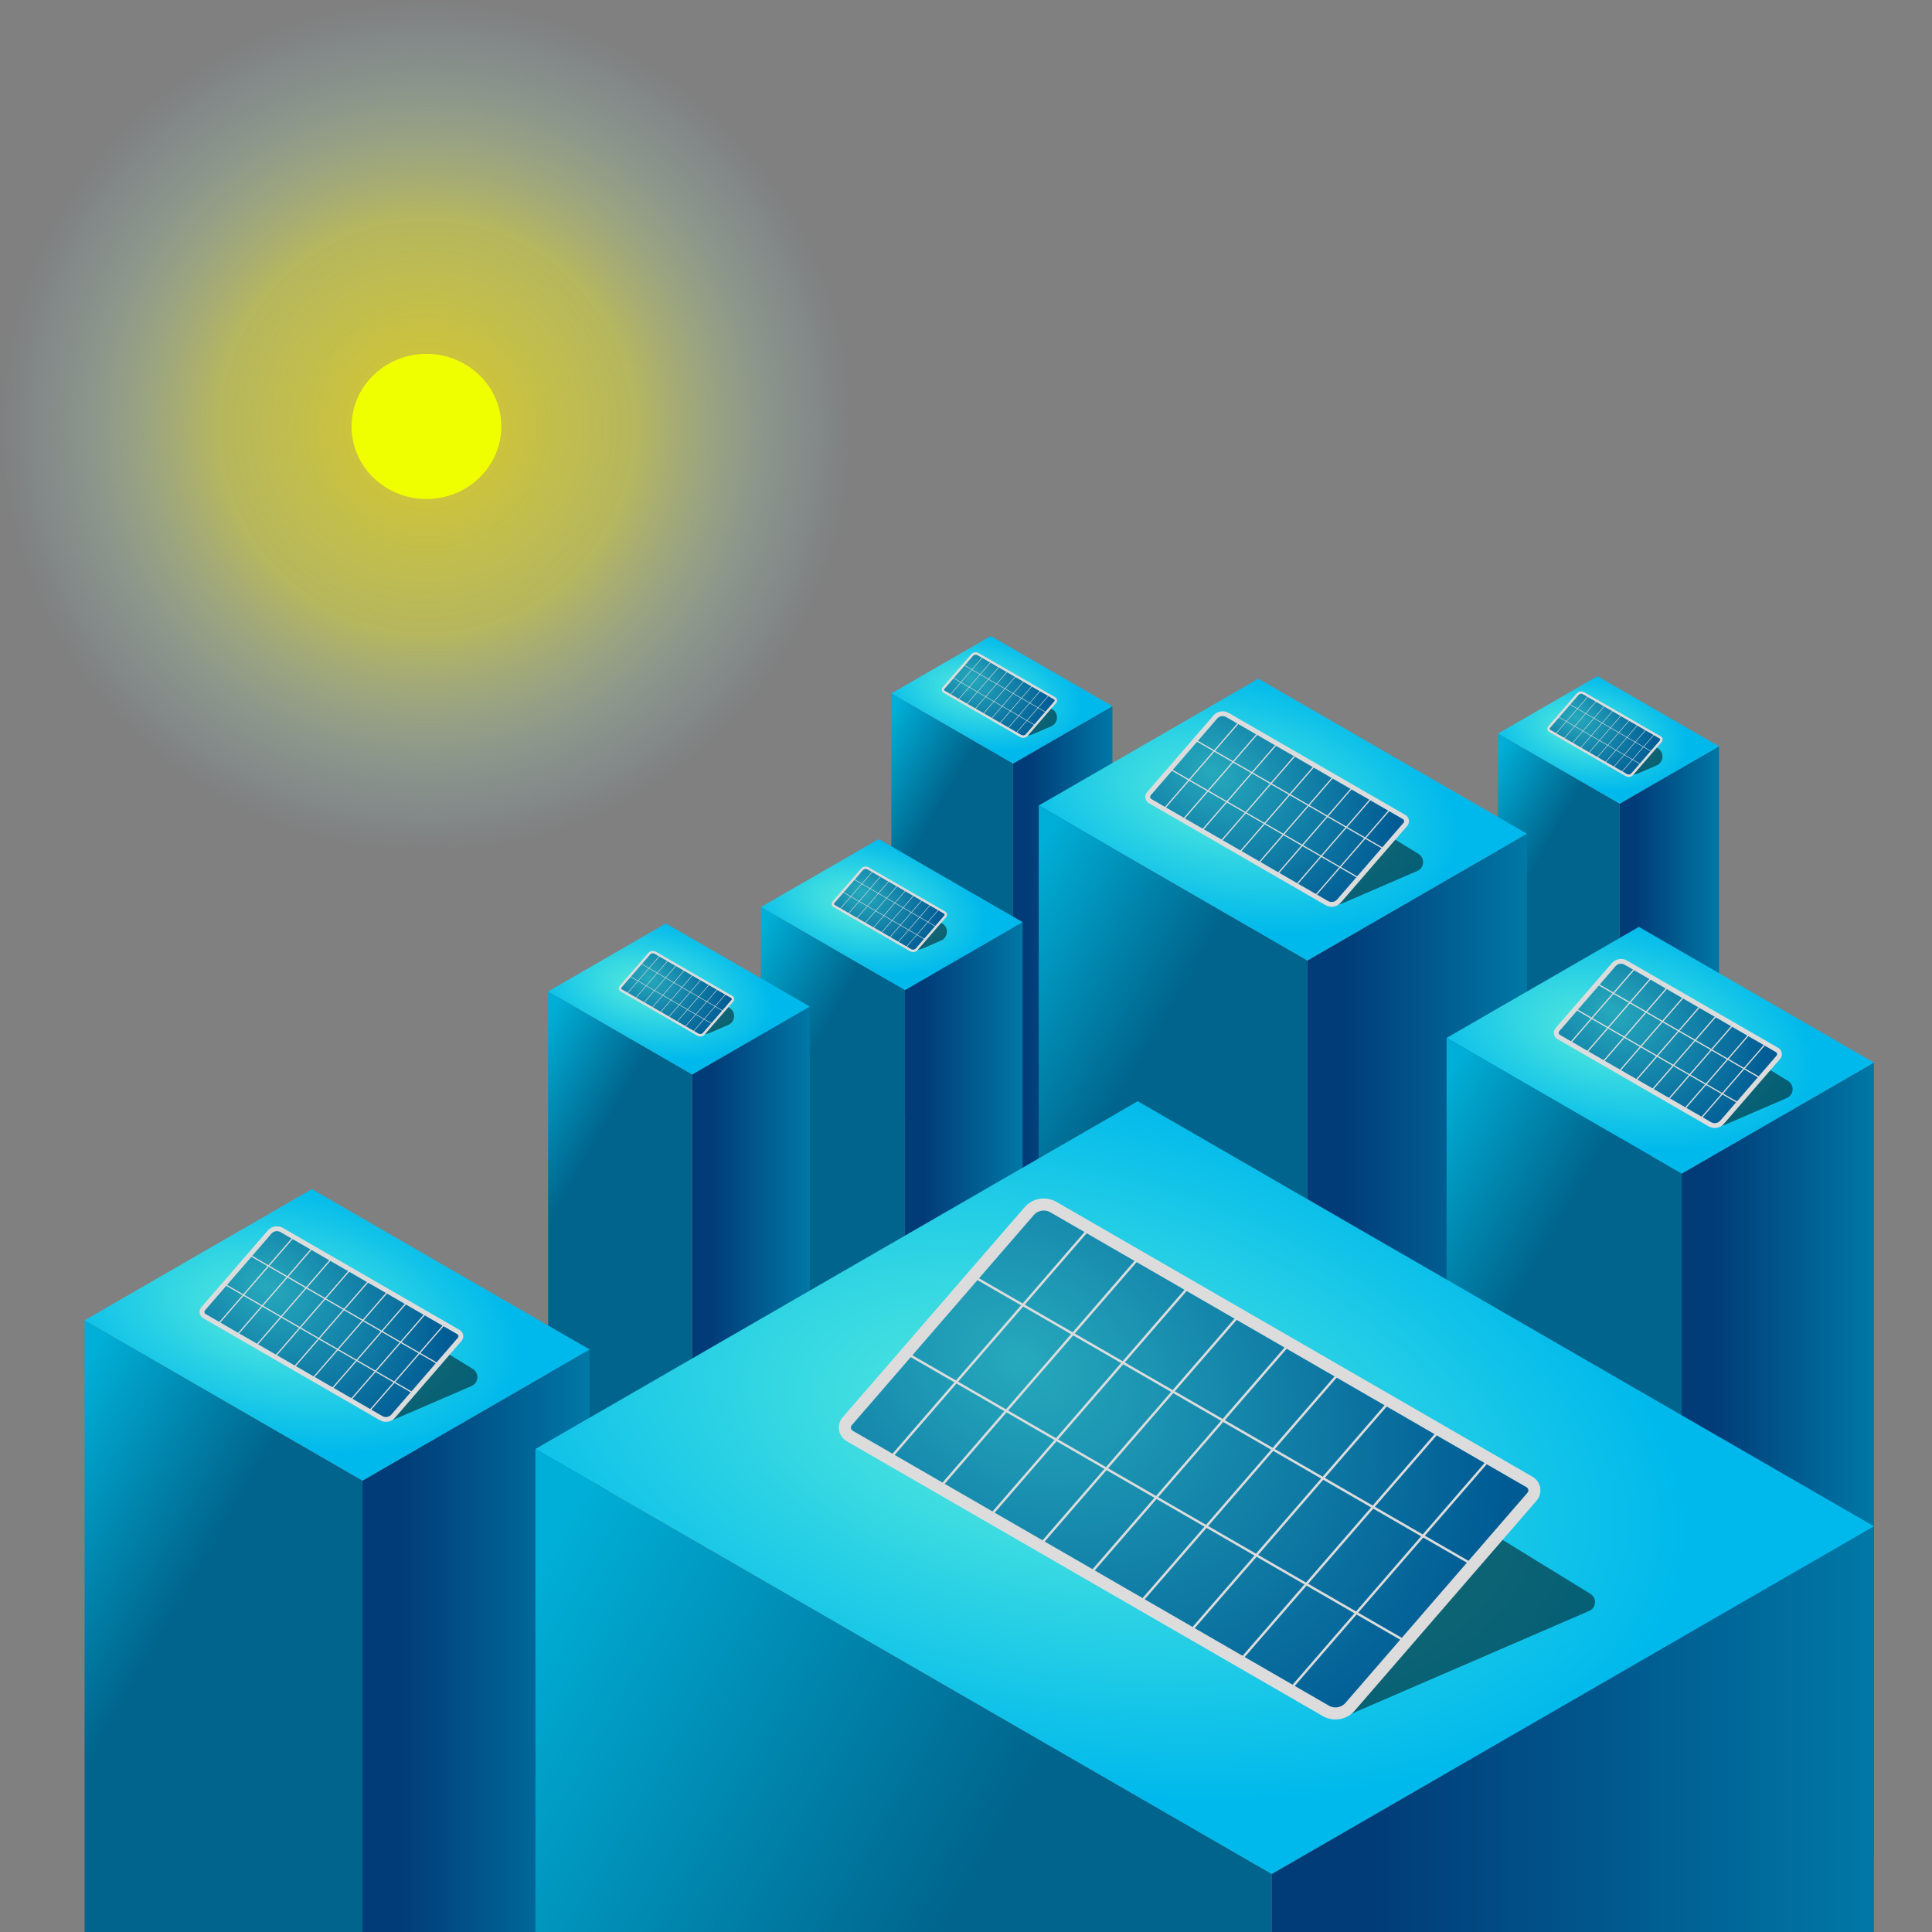 <?xml version="1.0" encoding="UTF-8" standalone="no"?><!DOCTYPE svg PUBLIC "-//W3C//DTD SVG 1.1//EN" "http://www.w3.org/Graphics/SVG/1.1/DTD/svg11.dtd"><svg width="100%" height="100%" viewBox="0 0 800 800" version="1.1" xmlns="http://www.w3.org/2000/svg" xmlns:xlink="http://www.w3.org/1999/xlink" xml:space="preserve" style="fill-rule:evenodd;clip-rule:evenodd;stroke-linecap:round;stroke-linejoin:round;stroke-miterlimit:1.5;"><rect x="0" y="0" width="800" height="800" fill="#808080" stroke="none"/><g><g><path d="M711.811,309.041l0,169.64l-41.186,0l0,-145.861l41.186,-23.779Z" style="fill:url(#_Linear1);"/><path d="M620.287,303.757l41.186,-23.778l50.338,29.062l-41.186,23.779l-50.338,-29.063Z" style="fill:url(#_Radial2);"/><path d="M620.287,303.757l0,174.924l50.338,0l0,-145.861l-50.338,-29.063Z" style="fill:url(#_Linear3);"/></g><g><path d="M646.674,305.506c-1.241,-0.716 -2.004,-2.041 -2,-3.473c0.003,-1.433 0.772,-2.754 2.016,-3.464c2.318,-1.324 4.906,-2.801 7.002,-3.998c2.538,-1.449 5.664,-1.398 8.154,0.132c6.026,3.702 17.433,10.711 24.663,15.153c1.272,0.781 2.003,2.205 1.896,3.694c-0.106,1.488 -1.032,2.794 -2.402,3.386c-2.551,1.103 -5.329,2.304 -7.477,3.233c-2.322,1.004 -4.983,0.85 -7.175,-0.415c-5.801,-3.349 -17.512,-10.11 -24.677,-14.248Z" style="fill-opacity:0.502;"/><g id="Celda-Solar"><path d="M641.689,302.628c-0.258,-0.149 -0.437,-0.405 -0.486,-0.7c-0.05,-0.294 0.035,-0.595 0.23,-0.82c2.327,-2.688 9.143,-10.558 11.804,-13.63c0.627,-0.725 1.681,-0.902 2.511,-0.423c5.705,3.294 26.762,15.451 31.716,18.311c0.258,0.149 0.436,0.406 0.486,0.7c0.049,0.294 -0.035,0.595 -0.23,0.821c-2.328,2.687 -9.144,10.557 -11.804,13.629c-0.628,0.725 -1.682,0.903 -2.512,0.423c-5.705,-3.294 -26.761,-15.45 -31.715,-18.311Z" style="fill:url(#_Radial4);stroke:#dcdcdc;stroke-width:1px;"/><path d="M644.06,303.997l13.677,-15.793" style="fill:none;stroke:#dcdcdc;stroke-width:0.2px;"/><path d="M645.2,296.758l34.194,19.743" style="fill:none;stroke:#dcdcdc;stroke-width:0.2px;"/><path d="M649.74,291.483l34.194,19.742" style="fill:none;stroke:#dcdcdc;stroke-width:0.2px;"/><path d="M647.479,305.971l13.678,-15.793" style="fill:none;stroke:#dcdcdc;stroke-width:0.2px;"/><path d="M650.899,307.946l13.677,-15.794" style="fill:none;stroke:#dcdcdc;stroke-width:0.2px;"/><path d="M654.318,309.92l13.678,-15.794" style="fill:none;stroke:#dcdcdc;stroke-width:0.2px;"/><path d="M657.737,311.894l13.678,-15.794" style="fill:none;stroke:#dcdcdc;stroke-width:0.2px;"/><path d="M661.157,313.868l13.678,-15.793" style="fill:none;stroke:#dcdcdc;stroke-width:0.2px;"/><path d="M664.576,315.842l13.678,-15.793" style="fill:none;stroke:#dcdcdc;stroke-width:0.2px;"/><path d="M667.996,317.817l13.677,-15.794" style="fill:none;stroke:#dcdcdc;stroke-width:0.2px;"/><path d="M671.415,319.791l13.678,-15.794" style="fill:none;stroke:#dcdcdc;stroke-width:0.2px;"/></g></g></g><g><g><path d="M460.629,292.416l0,386.632l-41.186,-0.643l0,-362.211l41.186,-23.778Z" style="fill:url(#_Linear5);"/><path d="M369.105,287.132l41.186,-23.779l50.338,29.063l-41.186,23.778l-50.338,-29.062Z" style="fill:url(#_Radial6);"/><path d="M369.105,287.132l0,174.924l50.338,0l0,-145.862l-50.338,-29.062Z" style="fill:url(#_Linear7);"/></g><g><path d="M395.935,289.323c-1.241,-0.716 -2.004,-2.041 -2,-3.473c0.003,-1.433 0.772,-2.754 2.016,-3.464c2.318,-1.323 4.906,-2.801 7.001,-3.998c2.538,-1.449 5.665,-1.398 8.155,0.132c6.026,3.702 17.433,10.711 24.663,15.153c1.272,0.781 2.002,2.205 1.896,3.694c-0.106,1.488 -1.033,2.794 -2.402,3.386c-2.552,1.103 -5.33,2.304 -7.477,3.233c-2.323,1.004 -4.983,0.85 -7.175,-0.415c-5.801,-3.349 -17.512,-10.11 -24.677,-14.248Z" style="fill-opacity:0.502;"/><g id="Celda-Solar1"><path d="M390.95,286.445c-0.259,-0.149 -0.437,-0.405 -0.486,-0.7c-0.05,-0.294 0.034,-0.595 0.23,-0.82c2.327,-2.687 9.143,-10.558 11.803,-13.63c0.628,-0.725 1.682,-0.902 2.512,-0.423c5.705,3.294 26.762,15.451 31.715,18.311c0.259,0.149 0.437,0.406 0.487,0.7c0.049,0.294 -0.035,0.595 -0.231,0.821c-2.327,2.687 -9.143,10.557 -11.803,13.63c-0.628,0.724 -1.682,0.902 -2.512,0.422c-5.705,-3.293 -26.761,-15.45 -31.715,-18.311Z" style="fill:url(#_Radial8);stroke:#dcdcdc;stroke-width:1px;"/><path d="M393.32,287.814l13.678,-15.793" style="fill:none;stroke:#dcdcdc;stroke-width:0.2px;"/><path d="M394.46,280.576l34.195,19.742" style="fill:none;stroke:#dcdcdc;stroke-width:0.2px;"/><path d="M399.001,275.3l34.194,19.742" style="fill:none;stroke:#dcdcdc;stroke-width:0.2px;"/><path d="M396.74,289.788l13.678,-15.793" style="fill:none;stroke:#dcdcdc;stroke-width:0.2px;"/><path d="M400.159,291.763l13.678,-15.794" style="fill:none;stroke:#dcdcdc;stroke-width:0.2px;"/><path d="M403.579,293.737l13.677,-15.794" style="fill:none;stroke:#dcdcdc;stroke-width:0.2px;"/><path d="M406.998,295.711l13.678,-15.794" style="fill:none;stroke:#dcdcdc;stroke-width:0.2px;"/><path d="M410.418,297.685l13.677,-15.793" style="fill:none;stroke:#dcdcdc;stroke-width:0.2px;"/><path d="M413.837,299.66l13.678,-15.794" style="fill:none;stroke:#dcdcdc;stroke-width:0.2px;"/><path d="M417.256,301.634l13.678,-15.794" style="fill:none;stroke:#dcdcdc;stroke-width:0.2px;"/><path d="M420.676,303.608l13.678,-15.794" style="fill:none;stroke:#dcdcdc;stroke-width:0.2px;"/></g></g></g><g><g><path d="M632.269,345.226l0,374.7l-90.97,0l0,-322.178l90.97,-52.522Z" style="fill:url(#_Linear9);"/><path d="M430.112,333.554l90.971,-52.522l111.186,64.194l-90.97,52.522l-111.187,-64.194Z" style="fill:url(#_Radial10);"/><path d="M430.112,333.554l0,386.372l111.187,0l0,-322.178l-111.187,-64.194Z" style="fill:url(#_Linear11);"/></g><g><path d="M480.172,333.984c-1.24,-0.716 -2.003,-2.041 -2,-3.474c0.004,-1.432 0.773,-2.754 2.017,-3.464c8.064,-4.604 22.12,-12.629 29.059,-16.591c2.538,-1.449 5.664,-1.399 8.155,0.131c13.01,7.994 53.913,33.126 69.961,42.986c1.271,0.781 2.002,2.205 1.896,3.694c-0.107,1.488 -1.033,2.793 -2.403,3.386c-8.929,3.861 -23.972,10.366 -30.897,13.36c-2.323,1.004 -4.984,0.851 -7.175,-0.415c-12.201,-7.044 -53.102,-30.658 -68.613,-39.613Z" style="fill-opacity:0.502;"/><g id="Celda-Solar2"><path d="M476.236,331.711c-0.517,-0.298 -0.873,-0.811 -0.972,-1.4c-0.099,-0.588 0.07,-1.19 0.46,-1.641c5.175,-5.975 21.577,-24.915 27.504,-31.758c1.255,-1.45 3.363,-1.805 5.024,-0.846c12.516,7.227 62.314,35.977 73.17,42.245c0.517,0.299 0.874,0.812 0.973,1.4c0.099,0.589 -0.07,1.191 -0.461,1.642c-5.174,5.975 -21.577,24.915 -27.503,31.758c-1.256,1.45 -3.363,1.804 -5.024,0.846c-12.517,-7.227 -62.314,-35.977 -73.171,-42.246Z" style="fill:url(#_Radial12);stroke:#dcdcdc;stroke-width:2px;"/><path d="M484.556,318.472l78.129,45.108" style="fill:none;stroke:#dcdcdc;stroke-width:0.5px;"/><path d="M494.93,306.418l78.129,45.108" style="fill:none;stroke:#dcdcdc;stroke-width:0.5px;"/><path d="M481.952,335.011l31.251,-36.086" style="fill:none;stroke:#dcdcdc;stroke-width:0.5px;"/><path d="M489.765,339.522l31.251,-36.086" style="fill:none;stroke:#dcdcdc;stroke-width:0.5px;"/><path d="M497.578,344.033l31.251,-36.086" style="fill:none;stroke:#dcdcdc;stroke-width:0.5px;"/><path d="M505.391,348.544l31.251,-36.087" style="fill:none;stroke:#dcdcdc;stroke-width:0.5px;"/><path d="M513.203,353.054l31.252,-36.086" style="fill:none;stroke:#dcdcdc;stroke-width:0.5px;"/><path d="M521.016,357.565l31.252,-36.086" style="fill:none;stroke:#dcdcdc;stroke-width:0.5px;"/><path d="M528.829,362.076l31.252,-36.086" style="fill:none;stroke:#dcdcdc;stroke-width:0.5px;"/><path d="M536.642,366.587l31.252,-36.086" style="fill:none;stroke:#dcdcdc;stroke-width:0.5px;"/><path d="M544.455,371.098l31.252,-36.087" style="fill:none;stroke:#dcdcdc;stroke-width:0.5px;"/></g></g></g><g><g><path d="M775.959,440l0,328l-79.633,0l0,-282.024l79.633,-45.976Z" style="fill:url(#_Linear13);"/><path d="M598.997,429.783l79.633,-45.976l97.329,56.193l-79.633,45.976l-97.329,-56.193Z" style="fill:url(#_Radial14);"/><path d="M598.997,429.783l0,338.217l97.329,0l0,-282.024l-97.329,-56.193Z" style="fill:url(#_Linear15);"/></g><g><path d="M649.349,431.658c-1.241,-0.716 -2.003,-2.041 -2,-3.474c0.004,-1.432 0.773,-2.753 2.017,-3.464c6.854,-3.913 17.838,-10.184 23.768,-13.57c2.538,-1.449 5.664,-1.399 8.154,0.131c11.564,7.105 44.881,27.576 59.097,36.31c1.271,0.781 2.002,2.205 1.895,3.694c-0.106,1.488 -1.032,2.794 -2.402,3.386c-7.584,3.279 -19.346,8.365 -25.28,10.931c-2.322,1.004 -4.983,0.851 -7.175,-0.415c-10.876,-6.279 -44.297,-25.574 -58.074,-33.529Z" style="fill-opacity:0.502;"/><g id="Celda-Solar3"><path d="M645.413,429.386c-0.517,-0.299 -0.874,-0.812 -0.973,-1.401c-0.099,-0.588 0.07,-1.19 0.461,-1.641c4.61,-5.323 18.019,-20.806 23.288,-26.891c1.256,-1.45 3.363,-1.804 5.024,-0.845c11.316,6.533 52.805,30.487 62.633,36.161c0.516,0.298 0.873,0.811 0.972,1.4c0.099,0.588 -0.07,1.19 -0.46,1.641c-4.611,5.323 -18.019,20.806 -23.289,26.891c-1.255,1.45 -3.363,1.804 -5.024,0.846c-11.315,-6.534 -52.805,-30.488 -62.632,-36.161Z" style="fill:url(#_Radial16);stroke:#dcdcdc;stroke-width:2px;"/><path d="M652.328,417.768l67.591,39.024" style="fill:none;stroke:#dcdcdc;stroke-width:0.5px;"/><path d="M661.303,407.341l67.591,39.023" style="fill:none;stroke:#dcdcdc;stroke-width:0.5px;"/><path d="M650.075,432.077l27.036,-31.219" style="fill:none;stroke:#dcdcdc;stroke-width:0.5px;"/><path d="M656.834,435.979l27.036,-31.218" style="fill:none;stroke:#dcdcdc;stroke-width:0.5px;"/><path d="M663.593,439.882l27.036,-31.219" style="fill:none;stroke:#dcdcdc;stroke-width:0.5px;"/><path d="M670.352,443.784l27.036,-31.219" style="fill:none;stroke:#dcdcdc;stroke-width:0.5px;"/><path d="M677.111,447.687l27.036,-31.219" style="fill:none;stroke:#dcdcdc;stroke-width:0.5px;"/><path d="M683.87,451.589l27.036,-31.219" style="fill:none;stroke:#dcdcdc;stroke-width:0.5px;"/><path d="M690.629,455.491l27.037,-31.219" style="fill:none;stroke:#dcdcdc;stroke-width:0.5px;"/><path d="M697.388,459.394l27.037,-31.219" style="fill:none;stroke:#dcdcdc;stroke-width:0.5px;"/><path d="M704.147,463.296l27.037,-31.219" style="fill:none;stroke:#dcdcdc;stroke-width:0.5px;"/></g></g></g><g><g><path d="M423.442,381.844l0,200.826l-48.757,0l0,-172.676l48.757,-28.15Z" style="fill:url(#_Linear17);"/><path d="M315.093,375.588l48.757,-28.15l59.592,34.406l-48.757,28.15l-59.592,-34.406Z" style="fill:url(#_Radial18);"/><path d="M315.093,375.588l0,207.082l59.592,0l0,-172.676l-59.592,-34.406Z" style="fill:url(#_Linear19);"/></g><g><path d="M350.357,378.027c-1.241,-0.717 -2.004,-2.041 -2,-3.474c0.003,-1.432 0.772,-2.754 2.016,-3.464c2.318,-1.323 4.906,-2.801 7.001,-3.997c2.538,-1.449 5.665,-1.399 8.155,0.131c6.026,3.702 17.433,10.711 24.663,15.154c1.272,0.781 2.003,2.205 1.896,3.693c-0.106,1.488 -1.033,2.794 -2.402,3.386c-2.552,1.103 -5.33,2.305 -7.477,3.233c-2.322,1.004 -4.983,0.851 -7.175,-0.415c-5.801,-3.349 -17.512,-10.11 -24.677,-14.247Z" style="fill-opacity:0.502;"/><g id="Celda-Solar4"><path d="M345.372,375.149c-0.259,-0.149 -0.437,-0.406 -0.486,-0.7c-0.05,-0.295 0.034,-0.595 0.23,-0.821c2.327,-2.687 9.143,-10.558 11.803,-13.63c0.628,-0.725 1.682,-0.902 2.512,-0.422c5.705,3.293 26.762,15.45 31.716,18.31c0.258,0.15 0.436,0.406 0.486,0.7c0.049,0.295 -0.035,0.596 -0.231,0.821c-2.327,2.687 -9.143,10.558 -11.803,13.63c-0.628,0.725 -1.682,0.902 -2.512,0.423c-5.705,-3.294 -26.761,-15.451 -31.715,-18.311Z" style="fill:url(#_Radial20);stroke:#dcdcdc;stroke-width:1px;"/><path d="M347.743,376.518l13.677,-15.794" style="fill:none;stroke:#dcdcdc;stroke-width:0.2px;"/><path d="M348.882,369.279l34.195,19.742" style="fill:none;stroke:#dcdcdc;stroke-width:0.2px;"/><path d="M353.423,364.003l34.194,19.742" style="fill:none;stroke:#dcdcdc;stroke-width:0.2px;"/><path d="M351.162,378.492l13.678,-15.794" style="fill:none;stroke:#dcdcdc;stroke-width:0.2px;"/><path d="M354.581,380.466l13.678,-15.794" style="fill:none;stroke:#dcdcdc;stroke-width:0.2px;"/><path d="M358.001,382.44l13.678,-15.794" style="fill:none;stroke:#dcdcdc;stroke-width:0.2px;"/><path d="M361.42,384.414l13.678,-15.793" style="fill:none;stroke:#dcdcdc;stroke-width:0.2px;"/><path d="M364.84,386.389l13.677,-15.794" style="fill:none;stroke:#dcdcdc;stroke-width:0.2px;"/><path d="M368.259,388.363l13.678,-15.794" style="fill:none;stroke:#dcdcdc;stroke-width:0.2px;"/><path d="M371.679,390.337l13.677,-15.794" style="fill:none;stroke:#dcdcdc;stroke-width:0.2px;"/><path d="M375.098,392.311l13.678,-15.793" style="fill:none;stroke:#dcdcdc;stroke-width:0.2px;"/></g></g></g><g><g><path d="M335.316,416.79l0,200.826l-48.757,0l0,-172.676l48.757,-28.15Z" style="fill:url(#_Linear21);"/><path d="M226.967,410.534l48.757,-28.15l59.592,34.406l-48.757,28.15l-59.592,-34.406Z" style="fill:url(#_Radial22);"/><path d="M226.967,410.534l0,207.082l59.592,0l0,-172.676l-59.592,-34.406Z" style="fill:url(#_Linear23);"/></g><g><path d="M262.23,412.973c-1.24,-0.717 -2.003,-2.042 -2,-3.474c0.004,-1.433 0.773,-2.754 2.017,-3.464c2.317,-1.323 4.906,-2.801 7.001,-3.997c2.538,-1.449 5.665,-1.399 8.155,0.131c6.025,3.702 17.433,10.711 24.663,15.153c1.271,0.782 2.002,2.206 1.896,3.694c-0.107,1.488 -1.033,2.794 -2.402,3.386c-2.552,1.103 -5.33,2.305 -7.477,3.233c-2.323,1.004 -4.984,0.851 -7.175,-0.415c-5.802,-3.349 -17.512,-10.11 -24.678,-14.247Z" style="fill-opacity:0.502;"/><g id="Celda-Solar5"><path d="M257.245,410.095c-0.258,-0.149 -0.436,-0.406 -0.486,-0.7c-0.049,-0.295 0.035,-0.595 0.231,-0.821c2.327,-2.687 9.143,-10.558 11.803,-13.63c0.628,-0.725 1.682,-0.902 2.512,-0.422c5.705,3.293 26.761,15.45 31.715,18.31c0.259,0.149 0.437,0.406 0.486,0.7c0.05,0.295 -0.034,0.595 -0.23,0.821c-2.327,2.687 -9.143,10.558 -11.803,13.63c-0.628,0.725 -1.682,0.902 -2.512,0.422c-5.705,-3.293 -26.762,-15.45 -31.716,-18.31Z" style="fill:url(#_Radial24);stroke:#dcdcdc;stroke-width:1px;"/><path d="M259.616,411.464l13.678,-15.794" style="fill:none;stroke:#dcdcdc;stroke-width:0.2px;"/><path d="M260.756,404.225l34.194,19.742" style="fill:none;stroke:#dcdcdc;stroke-width:0.2px;"/><path d="M265.297,398.949l34.194,19.742" style="fill:none;stroke:#dcdcdc;stroke-width:0.2px;"/><path d="M263.036,413.438l13.677,-15.794" style="fill:none;stroke:#dcdcdc;stroke-width:0.2px;"/><path d="M266.455,415.412l13.678,-15.794" style="fill:none;stroke:#dcdcdc;stroke-width:0.2px;"/><path d="M269.875,417.386l13.677,-15.794" style="fill:none;stroke:#dcdcdc;stroke-width:0.2px;"/><path d="M273.294,419.36l13.678,-15.793" style="fill:none;stroke:#dcdcdc;stroke-width:0.2px;"/><path d="M276.713,421.335l13.678,-15.794" style="fill:none;stroke:#dcdcdc;stroke-width:0.2px;"/><path d="M280.133,423.309l13.678,-15.794" style="fill:none;stroke:#dcdcdc;stroke-width:0.2px;"/><path d="M283.552,425.283l13.678,-15.794" style="fill:none;stroke:#dcdcdc;stroke-width:0.2px;"/><path d="M286.972,427.257l13.677,-15.793" style="fill:none;stroke:#dcdcdc;stroke-width:0.2px;"/></g></g></g><g><g><path d="M244.146,558.789l0,241.211l-94.103,0l0,-186.88l94.103,-54.331Z" style="fill:url(#_Linear25);"/><path d="M35.028,546.716l94.103,-54.331l115.015,66.404l-94.103,54.331l-115.015,-66.404Z" style="fill:url(#_Radial26);"/><path d="M35.028,546.716l0,253.284l115.015,0l0,-186.88l-115.015,-66.404Z" style="fill:url(#_Linear27);"/></g><g><path d="M88.577,547.248c-1.24,-0.717 -2.003,-2.042 -2,-3.474c0.004,-1.433 0.773,-2.754 2.017,-3.464c8.063,-4.604 22.12,-12.629 29.059,-16.591c2.538,-1.449 5.664,-1.399 8.155,0.131c13.01,7.994 53.913,33.125 69.961,42.986c1.271,0.781 2.002,2.205 1.896,3.693c-0.107,1.489 -1.033,2.794 -2.403,3.386c-8.929,3.861 -23.972,10.366 -30.897,13.361c-2.323,1.004 -4.984,0.85 -7.175,-0.415c-12.201,-7.044 -53.102,-30.658 -68.613,-39.613Z" style="fill-opacity:0.502;"/><g id="Celda-Solar6"><path d="M84.641,544.975c-0.517,-0.298 -0.873,-0.812 -0.972,-1.4c-0.099,-0.588 0.07,-1.19 0.46,-1.641c5.175,-5.975 21.577,-24.915 27.504,-31.759c1.255,-1.449 3.363,-1.804 5.024,-0.845c12.516,7.226 62.313,35.977 73.17,42.245c0.517,0.298 0.874,0.812 0.973,1.4c0.099,0.589 -0.07,1.19 -0.461,1.641c-5.174,5.975 -21.577,24.915 -27.503,31.759c-1.256,1.449 -3.363,1.804 -5.024,0.845c-12.517,-7.226 -62.314,-35.977 -73.171,-42.245Z" style="fill:url(#_Radial28);stroke:#dcdcdc;stroke-width:2px;"/><path d="M92.961,531.736l78.129,45.107" style="fill:none;stroke:#dcdcdc;stroke-width:0.5px;"/><path d="M103.335,519.682l78.129,45.108" style="fill:none;stroke:#dcdcdc;stroke-width:0.5px;"/><path d="M90.357,548.275l31.251,-36.086" style="fill:none;stroke:#dcdcdc;stroke-width:0.5px;"/><path d="M98.17,552.786l31.251,-36.086" style="fill:none;stroke:#dcdcdc;stroke-width:0.5px;"/><path d="M105.983,557.297l31.251,-36.087" style="fill:none;stroke:#dcdcdc;stroke-width:0.5px;"/><path d="M113.796,561.807l31.251,-36.086" style="fill:none;stroke:#dcdcdc;stroke-width:0.5px;"/><path d="M121.608,566.318l31.252,-36.086" style="fill:none;stroke:#dcdcdc;stroke-width:0.5px;"/><path d="M129.421,570.829l31.252,-36.086" style="fill:none;stroke:#dcdcdc;stroke-width:0.5px;"/><path d="M137.234,575.34l31.252,-36.086" style="fill:none;stroke:#dcdcdc;stroke-width:0.5px;"/><path d="M145.047,579.851l31.252,-36.087" style="fill:none;stroke:#dcdcdc;stroke-width:0.5px;"/><path d="M152.86,584.361l31.252,-36.086" style="fill:none;stroke:#dcdcdc;stroke-width:0.5px;"/></g></g></g><g><g><path d="M775.959,632l0,168l-249.416,0l0,-24l249.416,-144Z" style="fill:url(#_Linear29);"/><path d="M221.703,600l249.415,-144l304.841,176l-249.416,144l-304.84,-176Z" style="fill:url(#_Radial30);"/><path d="M221.703,600l0,200l304.84,0l0,-24l-304.84,-176Z" style="fill:url(#_Linear31);"/></g><g><path d="M353.675,595.661c-1.241,-0.716 -2.004,-2.041 -2,-3.474c0.003,-1.432 0.772,-2.753 2.016,-3.464c19.087,-10.897 77.718,-44.373 93.798,-53.554c2.538,-1.449 5.665,-1.398 8.155,0.132c26.048,16.004 170.299,104.635 202.91,124.672c1.271,0.781 2.002,2.205 1.896,3.694c-0.107,1.488 -1.033,2.794 -2.403,3.386c-21.191,9.163 -83.767,36.222 -99.637,43.084c-2.323,1.004 -4.984,0.851 -7.175,-0.415c-24.132,-13.932 -166.391,-96.065 -197.56,-114.061Z" style="fill-opacity:0.502;"/><g id="Celda-Solar7"><path d="M351.836,594.599c-1.034,-0.596 -1.747,-1.623 -1.945,-2.8c-0.198,-1.177 0.14,-2.38 0.921,-3.282c12.794,-14.773 60.633,-70.013 75.335,-86.989c2.51,-2.9 6.725,-3.609 10.047,-1.691c30.234,17.455 170.989,98.72 197.16,113.83c1.034,0.597 1.747,1.624 1.945,2.8c0.198,1.177 -0.14,2.381 -0.921,3.283c-12.794,14.773 -60.633,70.013 -75.335,86.989c-2.51,2.899 -6.726,3.609 -10.047,1.691c-30.234,-17.456 -170.989,-98.721 -197.16,-113.831Z" style="fill:url(#_Radial32);stroke:#dcdcdc;stroke-width:5px;"/><path d="M368.349,604.133l82.831,-95.644" style="fill:none;stroke:#dcdcdc;stroke-width:1px;"/><path d="M375.251,560.296l207.077,119.556" style="fill:none;stroke:#dcdcdc;stroke-width:1px;"/><path d="M402.748,528.349l207.077,119.556" style="fill:none;stroke:#dcdcdc;stroke-width:1px;"/><path d="M389.057,616.089l82.83,-95.645" style="fill:none;stroke:#dcdcdc;stroke-width:1px;"/><path d="M409.764,628.044l82.831,-95.644" style="fill:none;stroke:#dcdcdc;stroke-width:1px;"/><path d="M430.472,640l82.831,-95.645" style="fill:none;stroke:#dcdcdc;stroke-width:1px;"/><path d="M451.18,651.956l82.83,-95.645" style="fill:none;stroke:#dcdcdc;stroke-width:1px;"/><path d="M471.887,663.911l82.831,-95.644" style="fill:none;stroke:#dcdcdc;stroke-width:1px;"/><path d="M492.595,675.867l82.831,-95.645" style="fill:none;stroke:#dcdcdc;stroke-width:1px;"/><path d="M513.303,687.822l82.83,-95.644" style="fill:none;stroke:#dcdcdc;stroke-width:1px;"/><path d="M534.01,699.778l82.831,-95.645" style="fill:none;stroke:#dcdcdc;stroke-width:1px;"/></g></g></g><g><circle cx="176.582" cy="176.582" r="176.582" style="fill:url(#_Radial33);"/><ellipse cx="176.582" cy="176.582" rx="31.007" ry="30.045" style="fill:#f0ff00;"/></g><defs><linearGradient id="_Linear1" x1="0" y1="0" x2="1" y2="0" gradientUnits="userSpaceOnUse" gradientTransform="matrix(34.321,0,0,19.815,677.49,318.949)"><stop offset="0%" style="stop-color:#013c78;stop-opacity:1"/><stop offset="100%" style="stop-color:#0078a6;stop-opacity:1"/></linearGradient><radialGradient id="_Radial2" cx="0" cy="0" r="1" gradientUnits="userSpaceOnUse" gradientTransform="matrix(43.97,9.534,-5.091,23.482,654.609,302.436)"><stop offset="0%" style="stop-color:#57ebdc;stop-opacity:1"/><stop offset="100%" style="stop-color:#00b9ec;stop-opacity:1"/></radialGradient><linearGradient id="_Linear3" x1="0" y1="0" x2="1" y2="0" gradientUnits="userSpaceOnUse" gradientTransform="matrix(32.033,18.494,-18.494,32.033,620.287,311.858)"><stop offset="0%" style="stop-color:#00afd7;stop-opacity:1"/><stop offset="100%" style="stop-color:#00648c;stop-opacity:1"/></linearGradient><radialGradient id="_Radial4" cx="0" cy="0" r="1" gradientUnits="userSpaceOnUse" gradientTransform="matrix(30.723,17.738,-13.167,22.806,652.882,297.246)"><stop offset="0%" style="stop-color:#26a9bd;stop-opacity:1"/><stop offset="100%" style="stop-color:#005b94;stop-opacity:1"/></radialGradient><linearGradient id="_Linear5" x1="0" y1="0" x2="1" y2="0" gradientUnits="userSpaceOnUse" gradientTransform="matrix(34.321,0,0,19.815,426.307,302.324)"><stop offset="0%" style="stop-color:#013c78;stop-opacity:1"/><stop offset="100%" style="stop-color:#0078a6;stop-opacity:1"/></linearGradient><radialGradient id="_Radial6" cx="0" cy="0" r="1" gradientUnits="userSpaceOnUse" gradientTransform="matrix(43.97,9.534,-5.091,23.482,403.426,285.811)"><stop offset="0%" style="stop-color:#57ebdc;stop-opacity:1"/><stop offset="100%" style="stop-color:#00b9ec;stop-opacity:1"/></radialGradient><linearGradient id="_Linear7" x1="0" y1="0" x2="1" y2="0" gradientUnits="userSpaceOnUse" gradientTransform="matrix(32.033,18.494,-18.494,32.033,369.105,295.233)"><stop offset="0%" style="stop-color:#00afd7;stop-opacity:1"/><stop offset="100%" style="stop-color:#00648c;stop-opacity:1"/></linearGradient><radialGradient id="_Radial8" cx="0" cy="0" r="1" gradientUnits="userSpaceOnUse" gradientTransform="matrix(30.723,17.738,-13.167,22.806,402.143,281.063)"><stop offset="0%" style="stop-color:#26a9bd;stop-opacity:1"/><stop offset="100%" style="stop-color:#005b94;stop-opacity:1"/></radialGradient><linearGradient id="_Linear9" x1="0" y1="0" x2="1" y2="0" gradientUnits="userSpaceOnUse" gradientTransform="matrix(75.809,0,0,43.768,556.46,367.11)"><stop offset="0%" style="stop-color:#013c78;stop-opacity:1"/><stop offset="100%" style="stop-color:#0078a6;stop-opacity:1"/></linearGradient><radialGradient id="_Radial10" cx="0" cy="0" r="1" gradientUnits="userSpaceOnUse" gradientTransform="matrix(97.121,21.058,-11.246,51.867,505.921,330.636)"><stop offset="0%" style="stop-color:#57ebdc;stop-opacity:1"/><stop offset="100%" style="stop-color:#00b9ec;stop-opacity:1"/></radialGradient><linearGradient id="_Linear11" x1="0" y1="0" x2="1" y2="0" gradientUnits="userSpaceOnUse" gradientTransform="matrix(70.755,40.85,-40.85,70.755,430.112,351.448)"><stop offset="0%" style="stop-color:#00afd7;stop-opacity:1"/><stop offset="100%" style="stop-color:#00648c;stop-opacity:1"/></linearGradient><radialGradient id="_Radial12" cx="0" cy="0" r="1" gradientUnits="userSpaceOnUse" gradientTransform="matrix(70.198,40.529,-30.085,52.109,502.11,319.585)"><stop offset="0%" style="stop-color:#26a9bd;stop-opacity:1"/><stop offset="100%" style="stop-color:#005b94;stop-opacity:1"/></radialGradient><linearGradient id="_Linear13" x1="0" y1="0" x2="1" y2="0" gradientUnits="userSpaceOnUse" gradientTransform="matrix(66.361,0,0,38.313,709.598,459.157)"><stop offset="0%" style="stop-color:#013c78;stop-opacity:1"/><stop offset="100%" style="stop-color:#0078a6;stop-opacity:1"/></linearGradient><radialGradient id="_Radial14" cx="0" cy="0" r="1" gradientUnits="userSpaceOnUse" gradientTransform="matrix(85.016,18.434,-9.844,45.403,665.358,427.229)"><stop offset="0%" style="stop-color:#57ebdc;stop-opacity:1"/><stop offset="100%" style="stop-color:#00b9ec;stop-opacity:1"/></radialGradient><linearGradient id="_Linear15" x1="0" y1="0" x2="1" y2="0" gradientUnits="userSpaceOnUse" gradientTransform="matrix(61.937,35.759,-35.759,61.937,598.997,445.447)"><stop offset="0%" style="stop-color:#00afd7;stop-opacity:1"/><stop offset="100%" style="stop-color:#00648c;stop-opacity:1"/></linearGradient><radialGradient id="_Radial16" cx="0" cy="0" r="1" gradientUnits="userSpaceOnUse" gradientTransform="matrix(60.73,35.062,-26.027,45.08,667.514,418.731)"><stop offset="0%" style="stop-color:#26a9bd;stop-opacity:1"/><stop offset="100%" style="stop-color:#005b94;stop-opacity:1"/></radialGradient><linearGradient id="_Linear17" x1="0" y1="0" x2="1" y2="0" gradientUnits="userSpaceOnUse" gradientTransform="matrix(40.631,0,0,23.458,382.811,393.573)"><stop offset="0%" style="stop-color:#013c78;stop-opacity:1"/><stop offset="100%" style="stop-color:#0078a6;stop-opacity:1"/></linearGradient><radialGradient id="_Radial18" cx="0" cy="0" r="1" gradientUnits="userSpaceOnUse" gradientTransform="matrix(52.053,11.286,-6.027,27.799,355.724,374.024)"><stop offset="0%" style="stop-color:#57ebdc;stop-opacity:1"/><stop offset="100%" style="stop-color:#00b9ec;stop-opacity:1"/></radialGradient><linearGradient id="_Linear19" x1="0" y1="0" x2="1" y2="0" gradientUnits="userSpaceOnUse" gradientTransform="matrix(37.922,21.894,-21.894,37.922,315.093,385.179)"><stop offset="0%" style="stop-color:#00afd7;stop-opacity:1"/><stop offset="100%" style="stop-color:#00648c;stop-opacity:1"/></linearGradient><radialGradient id="_Radial20" cx="0" cy="0" r="1" gradientUnits="userSpaceOnUse" gradientTransform="matrix(30.723,17.738,-13.167,22.806,356.565,369.766)"><stop offset="0%" style="stop-color:#26a9bd;stop-opacity:1"/><stop offset="100%" style="stop-color:#005b94;stop-opacity:1"/></radialGradient><linearGradient id="_Linear21" x1="0" y1="0" x2="1" y2="0" gradientUnits="userSpaceOnUse" gradientTransform="matrix(40.631,0,0,23.458,294.685,428.519)"><stop offset="0%" style="stop-color:#013c78;stop-opacity:1"/><stop offset="100%" style="stop-color:#0078a6;stop-opacity:1"/></linearGradient><radialGradient id="_Radial22" cx="0" cy="0" r="1" gradientUnits="userSpaceOnUse" gradientTransform="matrix(52.053,11.286,-6.027,27.799,267.598,408.97)"><stop offset="0%" style="stop-color:#57ebdc;stop-opacity:1"/><stop offset="100%" style="stop-color:#00b9ec;stop-opacity:1"/></radialGradient><linearGradient id="_Linear23" x1="0" y1="0" x2="1" y2="0" gradientUnits="userSpaceOnUse" gradientTransform="matrix(37.922,21.894,-21.894,37.922,226.967,420.125)"><stop offset="0%" style="stop-color:#00afd7;stop-opacity:1"/><stop offset="100%" style="stop-color:#00648c;stop-opacity:1"/></linearGradient><radialGradient id="_Radial24" cx="0" cy="0" r="1" gradientUnits="userSpaceOnUse" gradientTransform="matrix(30.723,17.738,-13.167,22.806,268.439,404.712)"><stop offset="0%" style="stop-color:#26a9bd;stop-opacity:1"/><stop offset="100%" style="stop-color:#005b94;stop-opacity:1"/></radialGradient><linearGradient id="_Linear25" x1="0" y1="0" x2="1" y2="0" gradientUnits="userSpaceOnUse" gradientTransform="matrix(78.419,0,0,45.275,165.727,581.427)"><stop offset="0%" style="stop-color:#013c78;stop-opacity:1"/><stop offset="100%" style="stop-color:#0078a6;stop-opacity:1"/></linearGradient><radialGradient id="_Radial26" cx="0" cy="0" r="1" gradientUnits="userSpaceOnUse" gradientTransform="matrix(100.465,21.783,-11.633,53.653,113.447,543.697)"><stop offset="0%" style="stop-color:#57ebdc;stop-opacity:1"/><stop offset="100%" style="stop-color:#00b9ec;stop-opacity:1"/></radialGradient><linearGradient id="_Linear27" x1="0" y1="0" x2="1" y2="0" gradientUnits="userSpaceOnUse" gradientTransform="matrix(73.191,42.257,-42.257,73.191,35.028,565.226)"><stop offset="0%" style="stop-color:#00afd7;stop-opacity:1"/><stop offset="100%" style="stop-color:#00648c;stop-opacity:1"/></linearGradient><radialGradient id="_Radial28" cx="0" cy="0" r="1" gradientUnits="userSpaceOnUse" gradientTransform="matrix(70.198,40.529,-30.085,52.109,110.515,532.848)"><stop offset="0%" style="stop-color:#26a9bd;stop-opacity:1"/><stop offset="100%" style="stop-color:#005b94;stop-opacity:1"/></radialGradient><linearGradient id="_Linear29" x1="0" y1="0" x2="1" y2="0" gradientUnits="userSpaceOnUse" gradientTransform="matrix(207.846,0,0,120,568.113,692)"><stop offset="0%" style="stop-color:#013c78;stop-opacity:1"/><stop offset="100%" style="stop-color:#0078a6;stop-opacity:1"/></linearGradient><radialGradient id="_Radial30" cx="0" cy="0" r="1" gradientUnits="userSpaceOnUse" gradientTransform="matrix(266.277,57.735,-30.834,142.205,429.549,592)"><stop offset="0%" style="stop-color:#57ebdc;stop-opacity:1"/><stop offset="100%" style="stop-color:#00b9ec;stop-opacity:1"/></radialGradient><linearGradient id="_Linear31" x1="0" y1="0" x2="1" y2="0" gradientUnits="userSpaceOnUse" gradientTransform="matrix(193.99,112,-112,193.99,221.703,649.06)"><stop offset="0%" style="stop-color:#00afd7;stop-opacity:1"/><stop offset="100%" style="stop-color:#00648c;stop-opacity:1"/></linearGradient><radialGradient id="_Radial32" cx="0" cy="0" r="1" gradientUnits="userSpaceOnUse" gradientTransform="matrix(186.057,107.42,-79.739,138.112,421.776,563.246)"><stop offset="0%" style="stop-color:#26a9bd;stop-opacity:1"/><stop offset="100%" style="stop-color:#005b94;stop-opacity:1"/></radialGradient><radialGradient id="_Radial33" cx="0" cy="0" r="1" gradientUnits="userSpaceOnUse" gradientTransform="matrix(176.582,-1.1747e-13,1.1747e-13,176.582,176.582,176.582)"><stop offset="0%" style="stop-color:#ffe900;stop-opacity:0.702"/><stop offset="49%" style="stop-color:#e6e840;stop-opacity:0.525"/><stop offset="100%" style="stop-color:#9ce4ff;stop-opacity:0"/><stop offset="100%" style="stop-color:#9ce4ff;stop-opacity:0"/></radialGradient></defs></svg>